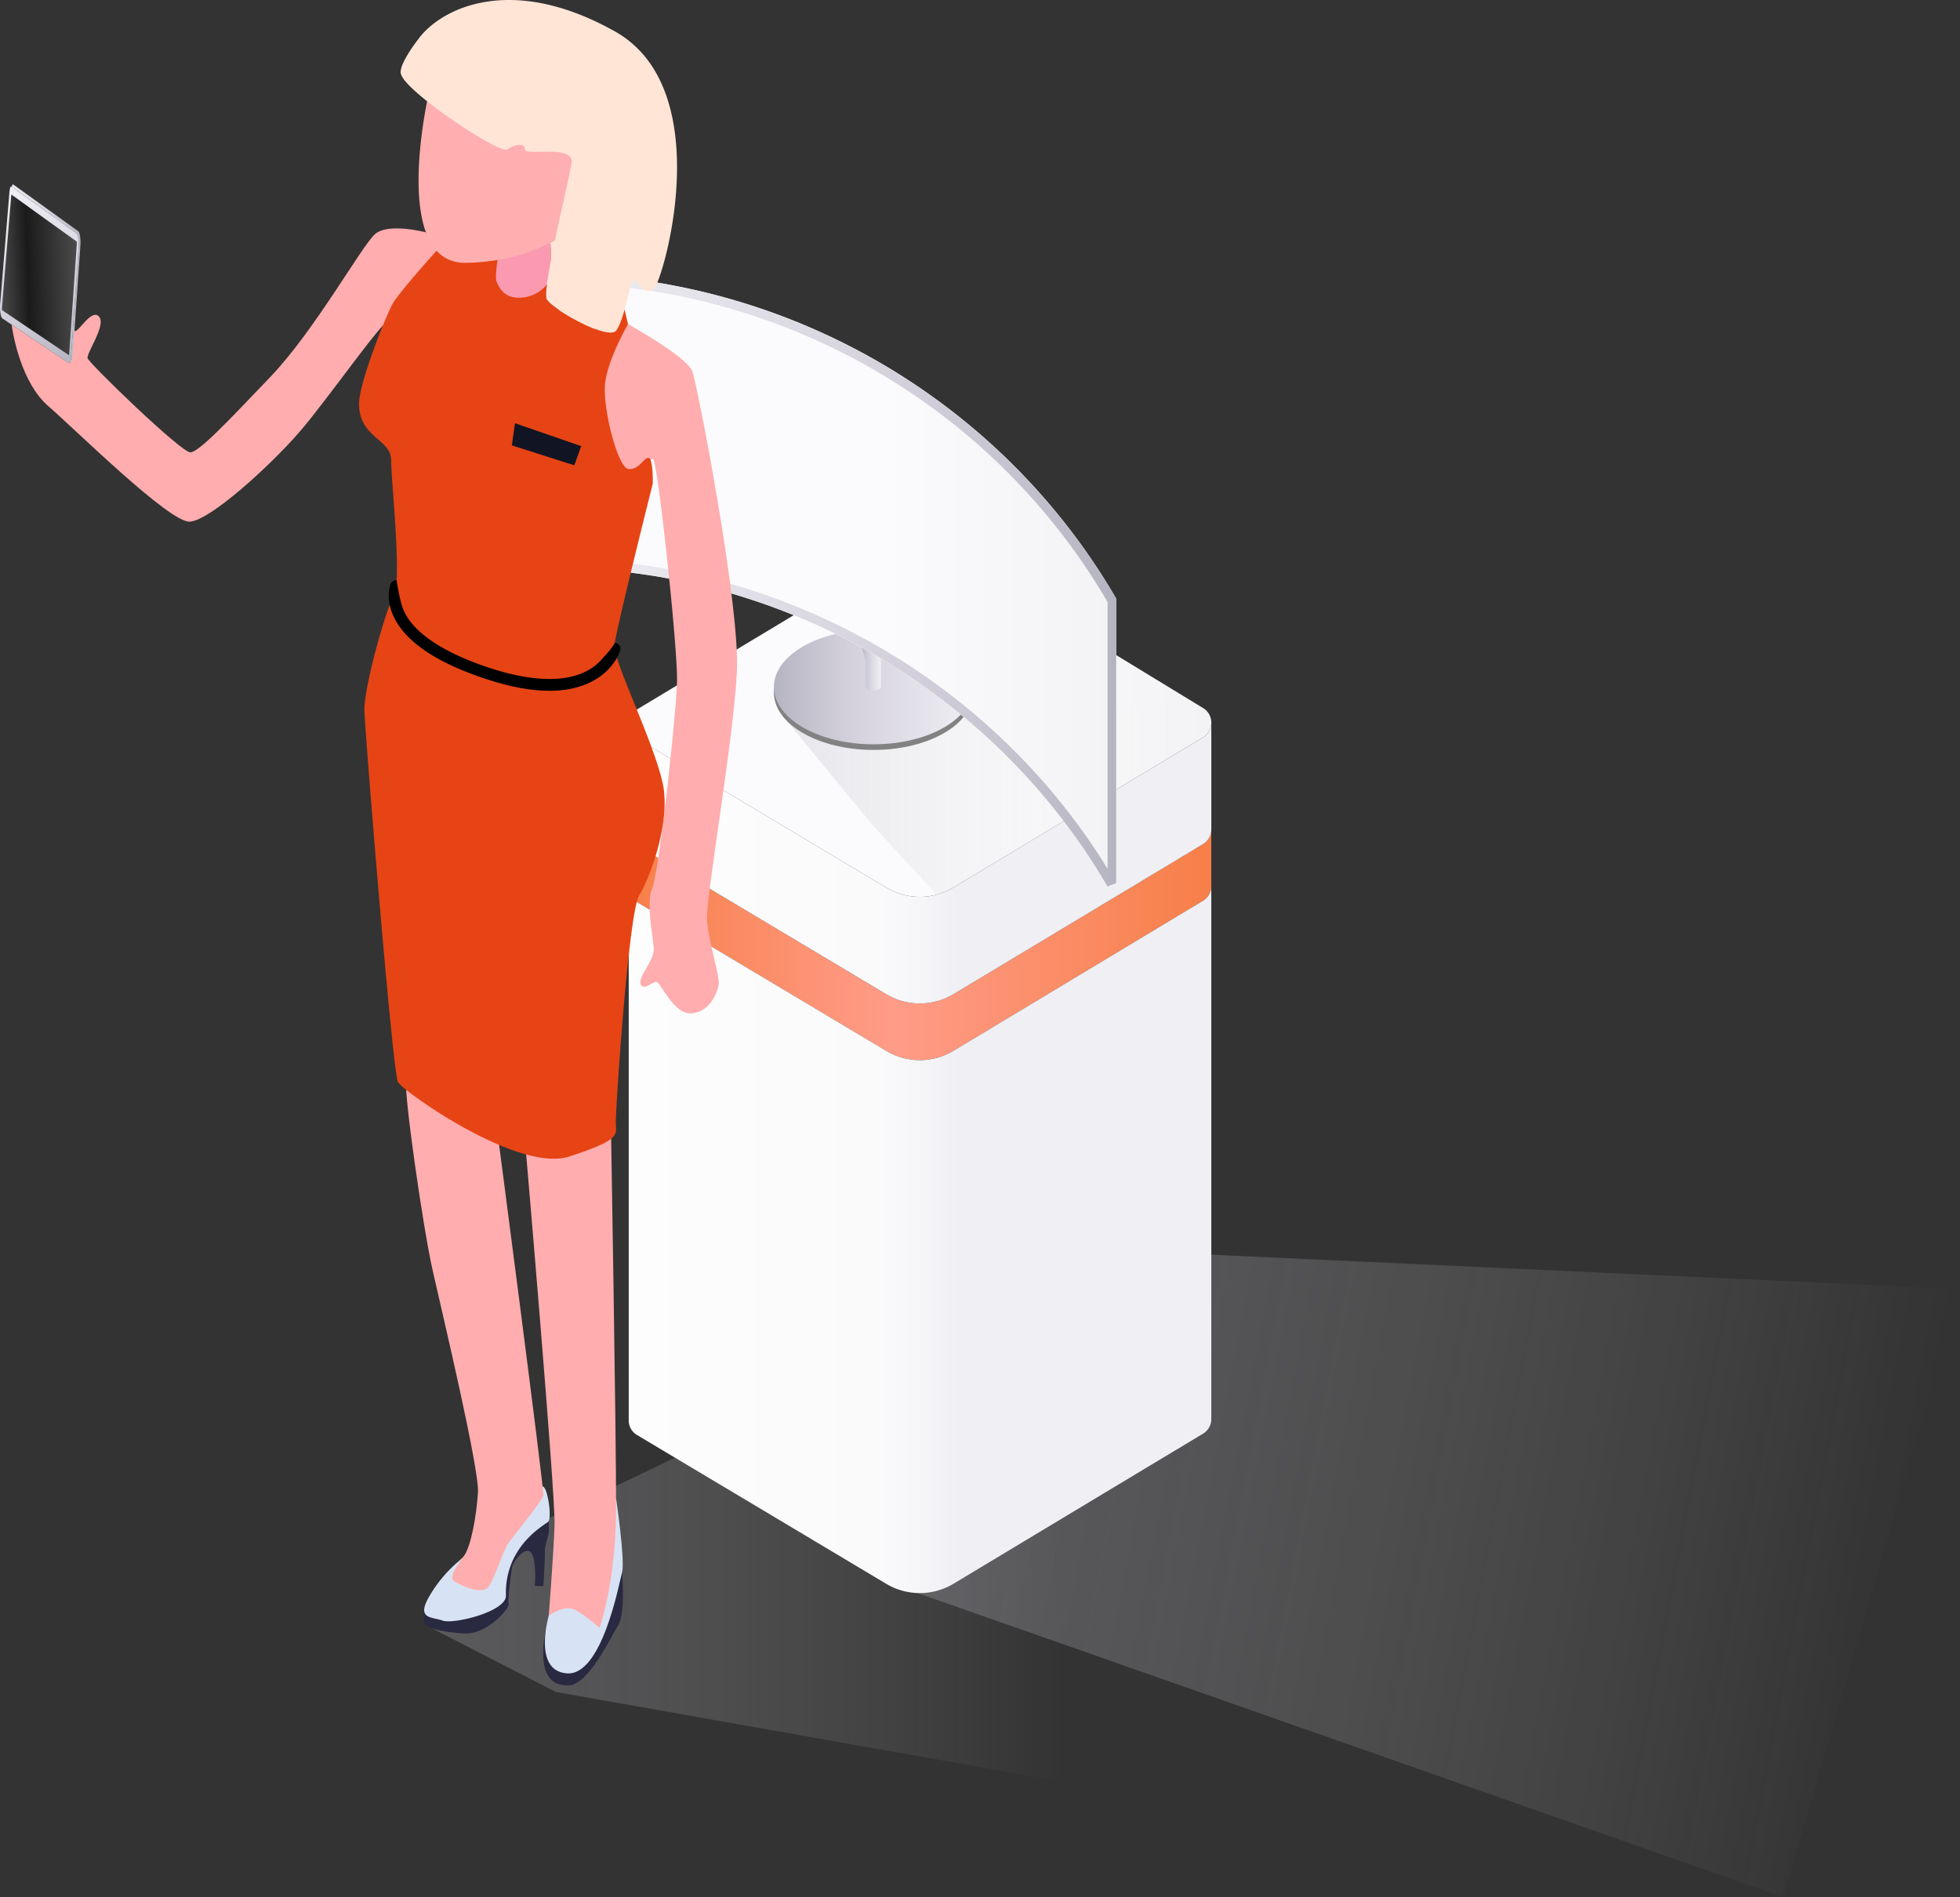 <svg id="Слой_1" data-name="Слой 1" xmlns="http://www.w3.org/2000/svg" xmlns:xlink="http://www.w3.org/1999/xlink" viewBox="0 0 971.008 940"><rect x="0" y="0" width="971.008" height="940" fill="#333333" stroke="none"/><defs><style>.cls-1{fill:url(#Безымянный_градиент_81);}.cls-2{fill:url(#Безымянный_градиент_81-2);}.cls-3{fill:url(#Безымянный_градиент_33);}.cls-4{fill:url(#Безымянный_градиент_77);}.cls-5{fill:url(#Безымянный_градиент_22);}.cls-6{fill:url(#Безымянный_градиент_22-2);}.cls-7{fill:url(#Безымянный_градиент_81-3);}.cls-8{fill:url(#Безымянный_градиент_95);}.cls-9{fill:#828282;}.cls-10{fill:url(#Безымянный_градиент_23);}.cls-11{fill:url(#Безымянный_градиент_23-2);}.cls-12{fill:url(#Безымянный_градиент_33-2);}.cls-13{fill:url(#Безымянный_градиент_10);}.cls-14{fill:#292941;}.cls-15{fill:#ffadae;}.cls-16{fill:#d7e3f4;}.cls-17{fill:#e64415;}.cls-18{fill:#fa99b0;}.cls-19{fill:#ffafb0;}.cls-20{fill:#ffe5d6;}.cls-21{fill:#111423;}.cls-22{fill:url(#Безымянный_градиент_10-2);}.cls-23{fill:url(#Безымянный_градиент_159);}.cls-24{fill:url(#Безымянный_градиент_23-3);}</style><linearGradient id="Безымянный_градиент_81" x1="212.841" y1="759.226" x2="527.693" y2="759.226" gradientUnits="userSpaceOnUse"><stop offset="0" stop-color="#b5b5c1" stop-opacity="0.3"/><stop offset="0.995" stop-color="#fdfdfd" stop-opacity="0"/></linearGradient><linearGradient id="Безымянный_градиент_81-2" x1="-5072.126" y1="1834.915" x2="-4591.563" y2="1834.915" gradientTransform="translate(5794.989 -154.923) rotate(10.74)" xlink:href="#Безымянный_градиент_81"/><linearGradient id="Безымянный_градиент_33" x1="-5358.516" y1="388.046" x2="-5069.901" y2="388.046" gradientTransform="translate(5684.503)" gradientUnits="userSpaceOnUse"><stop offset="0.576" stop-color="#fbfbfd"/><stop offset="1" stop-color="#f3f3f5"/></linearGradient><linearGradient id="Безымянный_градиент_77" x1="-5358.529" y1="498.13" x2="-5069.914" y2="498.13" gradientTransform="translate(5684.503)" gradientUnits="userSpaceOnUse"><stop offset="0" stop-color="#f77f48"/><stop offset="0.454" stop-color="#ff9c88"/><stop offset="1" stop-color="#f77f48"/></linearGradient><linearGradient id="Безымянный_градиент_22" x1="-5358.516" y1="457.653" x2="-5069.901" y2="457.653" gradientTransform="translate(5684.503)" gradientUnits="userSpaceOnUse"><stop offset="0" stop-color="#fdfdfd"/><stop offset="0.432" stop-color="#fbfafb"/><stop offset="0.566" stop-color="#f0eff4"/></linearGradient><linearGradient id="Безымянный_градиент_22-2" x1="-5358.529" y1="644.186" x2="-5069.914" y2="644.186" xlink:href="#Безымянный_градиент_22"/><linearGradient id="Безымянный_градиент_81-3" x1="-5280.304" y1="420.223" x2="-5069.889" y2="420.223" gradientTransform="translate(5684.503)" xlink:href="#Безымянный_градиент_81"/><linearGradient id="Безымянный_градиент_95" x1="249.505" y1="792.122" x2="253.19" y2="789.998" gradientUnits="userSpaceOnUse"><stop offset="0" stop-color="#ef6452"/><stop offset="0.356" stop-color="#f77f48"/></linearGradient><linearGradient id="Безымянный_градиент_23" x1="383.4" y1="340.38" x2="482.09" y2="340.38" gradientUnits="userSpaceOnUse"><stop offset="0" stop-color="#b5b5c1"/><stop offset="0.356" stop-color="#d2cfda"/><stop offset="0.993" stop-color="#f0eff4"/></linearGradient><linearGradient id="Безымянный_градиент_23-2" x1="441.093" y1="361.076" x2="450.922" y2="361.076" xlink:href="#Безымянный_градиент_23"/><linearGradient id="Безымянный_градиент_33-2" x1="291.441" y1="316.68" x2="567.473" y2="316.68" gradientTransform="matrix(1, 0, 0, 1, 0, 0)" xlink:href="#Безымянный_градиент_33"/><linearGradient id="Безымянный_градиент_10" x1="291.441" y1="317.487" x2="567.473" y2="317.487" gradientUnits="userSpaceOnUse"><stop offset="0.007" stop-color="#f0eff4"/><stop offset="0.644" stop-color="#d2cfda"/><stop offset="1" stop-color="#b5b5c1"/></linearGradient><linearGradient id="Безымянный_градиент_10-2" x1="15.38" y1="165.148" x2="54.397" y2="165.148" xlink:href="#Безымянный_градиент_10"/><linearGradient id="Безымянный_градиент_159" x1="-529.14" y1="527.965" x2="-488.994" y2="527.965" gradientTransform="matrix(0.999, -0.036, 0.036, 0.999, 523.626, -379.829)" gradientUnits="userSpaceOnUse"><stop offset="0" stop-color="#4d4d4d"/><stop offset="0.356" stop-color="#1a1a1a"/><stop offset="0.993" stop-color="#4d4d4d"/></linearGradient><linearGradient id="Безымянный_градиент_23-3" x1="1674.034" y1="-507.917" x2="1766.077" y2="-507.917" gradientTransform="translate(1124.901 1589.85) rotate(-111.017)" xlink:href="#Безымянный_градиент_23"/></defs><title>Seller</title><polygon class="cls-1" points="275.299 838.331 527.693 883.029 515.469 635.423 239.215 767.916 212.841 806.229 275.299 838.331"/><polygon class="cls-2" points="453.391 788.929 883.409 940 971.008 638.752 489.812 616.607 453.391 788.929"/><path class="cls-3" d="M614.602,388.098a8.443,8.443,0,0,1-4.116,7.287L578.884,414.376l-23.22,13.97L486.87,469.728a32.426,32.426,0,0,1-33.302.038l-68.076-40.664-23.409-13.97L330.102,396.027a8.404,8.404,0,0,1-4.115-6.721v-1.057a8.359,8.359,0,0,1,4.115-6.758l105.607-63.507,19.294-11.591a32.326,32.326,0,0,1,33.528.076l18.879,11.516,103.152,62.865A8.389,8.389,0,0,1,614.602,388.098Z" transform="translate(-14.496 -30)"/><path class="cls-4" d="M614.589,440.971V469.024a8.398,8.398,0,0,1-4.116,7.287L486.857,550.655a32.341,32.341,0,0,1-33.302.038L330.09,476.991a8.413,8.413,0,0,1-4.115-6.758V442.179a8.405,8.405,0,0,0,4.115,6.721l11.289,6.721,112.176,67.019a32.426,32.426,0,0,0,33.302-.038l112.478-67.623,11.138-6.721A8.443,8.443,0,0,0,614.589,440.971Z" transform="translate(-14.496 -30)"/><path class="cls-5" d="M610.486,395.385,578.884,414.376l-23.22,13.97-68.794,41.382a32.426,32.426,0,0,1-33.302.038l-68.076-40.664-23.409-13.97-31.981-19.105a8.405,8.405,0,0,1-4.115-6.721v52.86a8.405,8.405,0,0,0,4.115,6.721l11.29,6.721L453.568,522.626a32.426,32.426,0,0,0,33.302-.038l112.478-67.623,11.138-6.721a8.443,8.443,0,0,0,4.116-7.287V388.098A8.443,8.443,0,0,1,610.486,395.385Z" transform="translate(-14.496 -30)"/><path class="cls-6" d="M610.474,476.311,486.857,550.655a32.341,32.341,0,0,1-33.302.038L330.09,476.991a8.413,8.413,0,0,1-4.115-6.758V734.305a8.404,8.404,0,0,0,4.115,6.721L362.07,760.131l23.409,13.97,68.076,40.664a32.426,32.426,0,0,0,33.302-.038l68.793-41.382,23.221-13.97,31.603-18.992a8.443,8.443,0,0,0,4.116-7.287V469.024A8.398,8.398,0,0,1,610.474,476.311Z" transform="translate(-14.496 -30)"/><path class="cls-7" d="M614.614,388.111a8.442,8.442,0,0,1-4.115,7.287l-31.603,18.992-23.221,13.97-68.793,41.382a31.499,31.499,0,0,1-8.42,3.549l-31.221-33.933-43.042-52.285L460.112,367.156,613.519,383.92A8.18,8.18,0,0,1,614.614,388.111Z" transform="translate(-14.496 -30)"/><path class="cls-8" d="M251.348,795.318v-8.517A26.143,26.143,0,0,1,251.348,795.318Z" transform="translate(-14.496 -30)"/><ellipse class="cls-9" cx="432.745" cy="343.165" rx="49.345" ry="28.417"/><ellipse class="cls-10" cx="432.745" cy="340.38" rx="49.345" ry="28.417"/><path class="cls-11" d="M441.093,349.929l2.407,7.444v12.713c0,1.18,1.662,2.137,3.711,2.137s3.711-.957,3.711-2.137v-15.748Z" transform="translate(-14.496 -30)"/><path class="cls-12" d="M567.473,326.589V467.628l-8.059-4.579h-.037a2.14,2.14,0,0,0-.403-.659c-1.355-2.271-2.784-4.469-4.213-6.667-.403-.659-.843-1.282-1.282-1.942-1.502-2.271-3.04-4.543-4.616-6.74a18.292,18.292,0,0,0-1.209-1.722c-1.502-2.161-3.041-4.249-4.616-6.338-.55-.769-1.136-1.502-1.722-2.271q-1.704-2.308-3.517-4.506c-1.135-1.502-2.345-2.967-3.59-4.432-.916-1.172-1.905-2.345-2.894-3.48-1.136-1.392-2.345-2.784-3.59-4.14-.806-.989-1.685-1.941-2.601-2.931-1.539-1.795-3.187-3.554-4.835-5.275-.806-.879-1.612-1.758-2.491-2.601-1.135-1.245-2.345-2.454-3.554-3.663-1.318-1.392-2.711-2.711-4.066-3.993-1.209-1.209-2.455-2.418-3.7-3.554-1.063-1.026-2.125-2.051-3.224-2.967-1.648-1.539-3.26-3.004-4.945-4.432-.696-.66-1.393-1.246-2.088-1.832-1.868-1.649-3.773-3.26-5.715-4.799-.732-.623-1.465-1.246-2.234-1.832-1.649-1.356-3.334-2.674-5.056-3.993-1.135-.916-2.307-1.795-3.48-2.637-1.758-1.356-3.517-2.638-5.312-3.92-.733-.55-1.429-1.063-2.162-1.539-2.125-1.539-4.249-3.004-6.411-4.432-.586-.403-1.172-.806-1.758-1.172-2.601-1.758-5.275-3.444-7.949-5.092-2.601-1.649-5.239-3.224-7.913-4.762-1.722-1.026-3.48-2.015-5.239-3.004-2.968-1.649-5.935-3.224-8.975-4.799-3.004-1.539-6.045-3.041-9.085-4.506-1.502-.696-2.968-1.392-4.469-2.088-.916-.44-1.832-.843-2.748-1.246-2.235-.989-4.47-1.941-6.704-2.894-1.575-.659-3.15-1.319-4.726-1.942-1.245-.513-2.527-.989-3.81-1.502-1.905-.733-3.773-1.429-5.678-2.125-1.612-.586-3.187-1.172-4.799-1.722-1.612-.55-3.224-1.099-4.836-1.612-3.224-1.063-6.447-2.088-9.707-3.041-1.649-.476-3.298-.953-4.909-1.392q-2.472-.714-4.945-1.319c-1.649-.44-3.297-.842-4.945-1.246-1.648-.403-3.297-.806-4.983-1.172-1.209-.256-2.417-.549-3.627-.806-2.125-.44-4.249-.879-6.374-1.282-2.894-.55-5.788-1.099-8.718-1.575-2.125-.33-4.286-.659-6.411-.952-1.722-.256-3.407-.476-5.093-.696-3.407-.44-6.813-.806-10.22-1.136-1.612-.147-3.224-.293-4.835-.403q-.66-.055-1.319-.11c-1.465-.11-2.967-.22-4.469-.293-5.019-.293-10.111-.476-15.166-.55V170.275l.476-4.543C404.125,167.234,509.848,227.386,567.473,326.589Z" transform="translate(-14.496 -30)"/><path class="cls-13" d="M291.441,165.732v145.509c5.055.073,10.148.256,15.166.55,1.502.073,2.968.183,4.469.293q.66.055,1.319.11c1.612.11,3.223.256,4.835.403,3.407.33,6.814.696,10.22,1.136,1.685.22,3.37.44,5.093.696,2.125.293,4.286.623,6.411.952,2.93.476,5.824,1.026,8.718,1.575,2.125.403,4.25.843,6.374,1.282,1.209.256,2.418.55,3.627.806,1.685.366,3.334.769,4.983,1.172,1.648.403,3.297.806,4.945,1.246q2.473.604,4.945,1.319c1.612.44,3.26.916,4.909,1.392,3.26.953,6.484,1.978,9.707,3.041,1.612.513,3.224,1.062,4.836,1.612,1.612.549,3.187,1.136,4.799,1.722,1.905.696,3.773,1.392,5.678,2.125,1.283.513,2.565.989,3.81,1.502,1.575.623,3.151,1.282,4.726,1.942,2.235.953,4.469,1.905,6.704,2.894.916.403,1.832.806,2.748,1.246,1.502.696,2.967,1.392,4.469,2.088,3.04,1.465,6.081,2.967,9.085,4.506,3.04,1.575,6.007,3.15,8.975,4.799,1.758.989,3.517,1.978,5.239,3.004,2.674,1.539,5.312,3.114,7.913,4.762,2.674,1.649,5.348,3.334,7.949,5.092.586.366,1.173.769,1.758,1.172,2.162,1.429,4.286,2.894,6.411,4.432.732.476,1.429.989,2.162,1.539,1.795,1.282,3.553,2.564,5.312,3.92,1.173.842,2.345,1.722,3.48,2.637,1.722,1.319,3.407,2.637,5.056,3.993.769.586,1.502,1.209,2.234,1.832,1.942,1.539,3.847,3.15,5.715,4.799.696.586,1.392,1.172,2.088,1.832,1.685,1.429,3.297,2.894,4.945,4.432,1.099.953,2.162,1.942,3.224,2.967,1.245,1.136,2.491,2.345,3.7,3.554,1.392,1.282,2.748,2.637,4.066,3.993,1.209,1.209,2.418,2.418,3.554,3.663.879.843,1.685,1.722,2.491,2.601,1.648,1.722,3.297,3.48,4.835,5.275.916.989,1.795,1.941,2.601,2.931,1.245,1.355,2.455,2.748,3.59,4.14.989,1.136,1.978,2.308,2.894,3.48,1.245,1.465,2.455,2.931,3.59,4.432q1.813,2.253,3.517,4.506c.586.769,1.172,1.502,1.722,2.271,1.575,2.088,3.114,4.213,4.616,6.337a18.292,18.292,0,0,1,1.209,1.722c1.612,2.198,3.15,4.469,4.616,6.74.44.659.879,1.282,1.282,1.942,1.465,2.198,2.894,4.432,4.213,6.667a2.14,2.14,0,0,1,.403.659h.037c1.282,2.088,2.527,4.176,3.773,6.264l4.286-1.685V326.589C509.848,227.386,403.648,167.234,291.441,165.732Zm4.9,141.112v-136.431C405.071,173.396,507.101,232.2,563.187,328.274V460.454C505.563,366.92,404.024,309.928,296.34,306.844Z" transform="translate(-14.496 -30)"/><path class="cls-14" d="M322.659,809.173s1.807,19.876-1.807,25.838-14.726,29.723-24.574,30.085-15.87-6.88-10.916-30.317S322.659,809.173,322.659,809.173Z" transform="translate(-14.496 -30)"/><path class="cls-14" d="M286.323,783.609a47.784,47.784,0,0,1,0,6.14c-.254,1.536-2.004,6.234-1.897,9.215s-.729,16.859-.729,16.859h-4.223s1.084-14.329-2.259-16.859-8.402,5.24-8.854,6.866-2.439,16.533-1.897,18.882-11.022,15.539-22.405,14.636-18.969-2.439-19.422-6.008a19.571,19.571,0,0,1,.012-5.833Z" transform="translate(-14.496 -30)"/><path class="cls-15" d="M225.405,145.097s-18.521-4.879-25.116.903S170.657,193.431,148.613,216.559s-35.415,37.222-39.751,37.583-50.231-44.088-50.954-46.618S67.213,191.172,63.599,186.926s-9.848,7.228-11.925,7.137-2.53-19.605-2.53-19.605S48.15,154.673,34.599,155.396s-15.539,19.424-14.907,30.085,5.692,34.511,18.792,45.804,59.898,57.73,70.017,57.188,39.932-27.826,54.206-44.269,42.823-57.82,44.63-55.11,7.589,5.782,7.589,5.782l30.295-24.574Z" transform="translate(-14.496 -30)"/><path class="cls-16" d="M283.305,766.516c2.433-.016,4.842,15.764,2.674,17.571s-21.562,12.287-20.839,36.499c.237,7.947-26.019,14.335-31.319,12.407s-13.01-.602-6.987-11.444a66.406,66.406,0,0,1,14.576-17.707Z" transform="translate(-14.496 -30)"/><path class="cls-15" d="M379.581,362.24c-1.453,33.252-15.54,112.745-14.82,123.598.72,10.84,6.506,28.186,5.774,32.154-.72,3.98-4.334,13.379-13.367,14.099s-15.174-15.186-17.346-15.54c-2.161-.366-6.506,4.7-7.947,1.086-1.453-3.613,6.86-11.572,6.506-17.713-.366-6.14-3.98-22.766-.72-29.993,1.208-2.698,3.162-15.271,5.151-30.86.012-.049.012-.098.024-.146,0-.049.012-.098.012-.146.049-.33.098-.659.134-.989.159-1.001.281-1.99.378-2.991.037-.232.061-.476.085-.708v-.037c3.149-25.464,6.226-56.617,6.458-66.395.403-16.626-9.595-109.62-11.89-110.219-.391-.098-.793.122-1.196.549-1.953,2.1-3.857,9.204-3.857,9.204s-36.499-18.067-37.22-22.766c-.732-4.7,1.074-49.647,1.074-49.647l12.463-1.819,11.914-1.733,4.419-.647s29.395,16.272,31.922,23.499S381.021,329,379.581,362.24Z" transform="translate(-14.496 -30)"/><path class="cls-16" d="M319.711,772.493s4.574,30.627,2.947,36.68-9.938,51.044-27.194,49.96-9.125-28.549-9.125-28.549Z" transform="translate(-14.496 -30)"/><path class="cls-15" d="M215.872,566.057c-1.727,2.615,7.95,71.191,13.01,93.596s23.128,98.294,22.405,109.858-3.493,26.742-6.866,31.319-7.709,10.6-5.059,12.528,14.214,7.468,17.346,2.65,6.987-17.346,9.396-20.96,17.105-21.442,17.587-24.092-23.128-182.856-23.128-182.856Z" transform="translate(-14.496 -30)"/><path class="cls-15" d="M274.535,594.606s15.178,175.87,14.696,190.807-2.891,45.172-2.891,45.172,7.107-5.3,12.166-3.252,13.01,9.275,13.01,9.275,8.071-22.285,8.191-58.543-2.65-196.468-2.65-196.468Z" transform="translate(-14.496 -30)"/><path class="cls-17" d="M343.435,421.872c-1.819-15.442-18.555-50.745-23.328-65.919a19.099,19.099,0,0,1-1.245-6.116,12.578,12.578,0,0,1,.183-1.27c2.039-12.158,18.848-78.956,18.848-78.956s.159-8.484-1.074-11.621c-.281-.708-.647-1.147-1.086-1.147-2.417,0-4.578,6.018-9.888,5.542-5.298-.488-13.001-30.603-11.56-42.652,1.453-12.036,11.328-29.151,11.328-29.151l-1.733-7.312a63.487,63.487,0,0,1-2.686,7.959l-11.914,1.733c-9.558-3.589-22.156-11.499-23.902-14.661-.5-.916-.415-3.577.061-7.373a10.056,10.056,0,0,0,1.892-3.491c.354-1.318.354-5.005.207-9.021-.085-2.808-.244-5.774-.391-8.215.818-.44,1.587-.867,2.319-1.306,7.105-4.187,10.364-7.935,10.364-7.935l6.921-29.651v-.012l-10.291,5.64-59.302,32.532-4.126,2.271s-.855.928-2.246,2.478c-5.115,5.689-17.505,19.641-21.424,25.708-.098.146-.207.342-.33.562-3.406,6.14-16.651,39.112-16.651,49.61,0,16.87,15.894,17.346,15.894,27.942,0,8.643,3.687,42.908,2.698,59.449v.024c-.22,3.735-.684,6.567-1.489,7.983a35.889,35.889,0,0,0-1.904,4.26v.012c-4.883,12.61-12.757,42.64-12.549,52.112.244,10.84,13.977,179.714,16.626,184.292a21.462,21.462,0,0,0,4.077,3.809c8.203,6.592,27.283,19.385,46.021,27.307a107.915,107.915,0,0,0,13.416,4.736c8.069,2.209,15.503,2.881,21.289,1.013,12.134-3.931,18.006-6.531,20.801-8.801,3.027-2.478,2.441-4.566,2.319-7.581-.232-5.786,6.262-104.322,11.572-112.99,3.748-6.14,9.424-20.337,11.658-34.595.012-.049.012-.098.024-.146,0-.049.012-.098.012-.146.049-.33.098-.659.134-.989.159-1.001.281-1.99.378-2.991.037-.232.061-.476.085-.708v-.037A58.005,58.005,0,0,0,343.435,421.872Z" transform="translate(-14.496 -30)"/><path class="cls-18" d="M287.331,167.438a10.056,10.056,0,0,1-1.892,3.491,17.653,17.653,0,0,1-12.744,6.555c-8.667.635-11.194-5.603-12.195-7.947-.745-1.782.049-7.874.488-10.718.134-.903.232-1.477.232-1.477L286.794,144.879s.171,2.234.354,5.322c.146,2.441.305,5.408.391,8.215C287.685,162.433,287.685,166.12,287.331,167.438Z" transform="translate(-14.496 -30)"/><path class="cls-19" d="M314.285,79.046l-7.532,32.251v.012l-6.921,29.651s-3.259,3.748-10.364,7.935c-.732.439-1.501.867-2.319,1.306a84.096,84.096,0,0,1-26.16,8.618,110.467,110.467,0,0,1-15.369,1.416c-6.47.159-11.292-2.112-14.832-6.018-4.297-4.724-6.714-11.817-7.922-19.849-2.966-19.715,1.392-45.02,3.223-54.2.452-2.258.745-3.54.745-3.54Z" transform="translate(-14.496 -30)"/><path d="M321.755,352.236c-.116.376-2.775,9.483-13.761,15.294-5.927,3.151-13.038,4.741-21.248,4.741-9.31,0-20.064-2.024-32.148-6.071-24.284-8.095-39.492-18.503-45.186-30.934-4.135-8.991-1.475-15.698-1.359-15.987a2.887,2.887,0,0,1,2.92-1.764c.087.607,1.532,10.147,3.296,14.426.173.376.318.752.52,1.156,3.498,7.459,13.588,18.271,41.63,27.638,20.932,6.967,37.815,7.545,48.887,1.677a28.197,28.197,0,0,0,4.596-3.064l.318-.318a18.492,18.492,0,0,0,2.602-2.631c2.255-2.371,5.175-5.638,6.216-7.835a2.848,2.848,0,0,1,.694.087A2.895,2.895,0,0,1,321.755,352.236Z" transform="translate(-14.496 -30)"/><path d="M210.971,317.487a.225.225,0,0,1,.087.029c-.029,0-.058-.029-.087,0Z" transform="translate(-14.496 -30)"/><path class="cls-20" d="M319.106,45.549c-51.563-28.907-85.768-11.316-96.852,3.137s-9.155,17.823-9.155,17.823c.549,2.808,5.884,8.008,12.988,13.66,14.832,11.829,37.329,25.647,39.771,23.889,3.613-2.612,8.679-3.418,8.679,0s24.329-2.612,23.12,6.543c-.171,1.306-.598,3.503-1.196,6.336-1.611,7.752-4.517,20.239-6.995,31.958-.732.439-1.501.867-2.319,1.306.146,2.441.305,5.408.391,8.215-.916,4.773-1.672,9.094-2.1,12.512-.476,3.796-.562,6.458-.061,7.373,1.746,3.162,14.343,11.072,23.902,14.661,5.029,1.892,9.216,2.588,10.547.757a14.323,14.323,0,0,0,1.367-2.49,63.487,63.487,0,0,0,2.686-7.959c1.978-7.031,3.577-14.612,4.626-14.612,1.685,0,5.298,8.435,9.876,4.578C342.959,169.391,370.657,74.468,319.106,45.549Z" transform="translate(-14.496 -30)"/><polygon class="cls-21" points="255.139 209.709 287.939 221.055 284.517 230.569 253.577 220.666 255.139 209.709"/><path class="cls-22" d="M53.319,144.609,21.16,121.472c-.508-.402-.964.705-1.11,2.692l-4.623,55.722c-.213,2.907.318,6.31,1.061,6.809l32.96,22.15c.502.337.945-.795,1.082-2.767l3.822-54.736C54.553,148.492,54.044,145.182,53.319,144.609Z" transform="translate(-14.496 -30)"/><path class="cls-23" d="M52.435,145.648,20.276,122.512c-.508-.402-.964.705-1.11,2.692l-4.623,55.722c-.213,2.907.318,6.31,1.061,6.809l32.96,22.15c.502.337.945-.795,1.082-2.767l3.822-54.736C53.668,149.532,53.16,146.221,52.435,145.648Z" transform="translate(-14.496 -30)"/><path class="cls-24" d="M52.433,145.644l-32.163-23.132a.354.354,0,0,0-.213-.1l-.012 0c-.209.008-.396.283-.538.772a5.064,5.064,0,0,0-.202.867,10.387,10.387,0,0,0-.143,1.134l-4.612,55.747c-.214,2.911.313,6.278,1.057,6.788l32.953,22.19c.061-.002.125.049.186.047.43-.016.784-1.103.906-2.828l3.811-54.751C53.668,149.524,53.154,146.21,52.433,145.644Zm.133,5.048L48.755,205.443c-.027.27-.081.487-.179.49L15.611,183.744c-.076-.051-.12-.264-.151-.425a3.729,3.729,0,0,1-.032-.536l4.633-55.855c.015-.27.081-.487.142-.489l.051.052,32.151,23.133c.076.051.12.264.137.371A2.62,2.62,0,0,1,52.566,150.692Z" transform="translate(-14.496 -30)"/><path class="cls-24" d="M52.433,145.644l-32.163-23.132a.354.354,0,0,0-.213-.1l-.012 0c-.209.008-.396.283-.538.772a5.064,5.064,0,0,0-.202.867,10.387,10.387,0,0,0-.143,1.134l-4.612,55.747c-.214,2.911.313,6.278,1.057,6.788l32.953,22.19c.061-.002.125.049.186.047.43-.016.784-1.103.906-2.828l3.811-54.751C53.668,149.524,53.154,146.21,52.433,145.644Zm.133,5.048L48.755,205.443c-.027.27-.081.487-.179.49L15.611,183.744c-.076-.051-.12-.264-.151-.425a3.729,3.729,0,0,1-.032-.536l4.633-55.855c.015-.27.081-.487.142-.489l.051.052,32.151,23.133c.076.051.12.264.137.371A2.62,2.62,0,0,1,52.566,150.692Z" transform="translate(-14.496 -30)"/></svg>